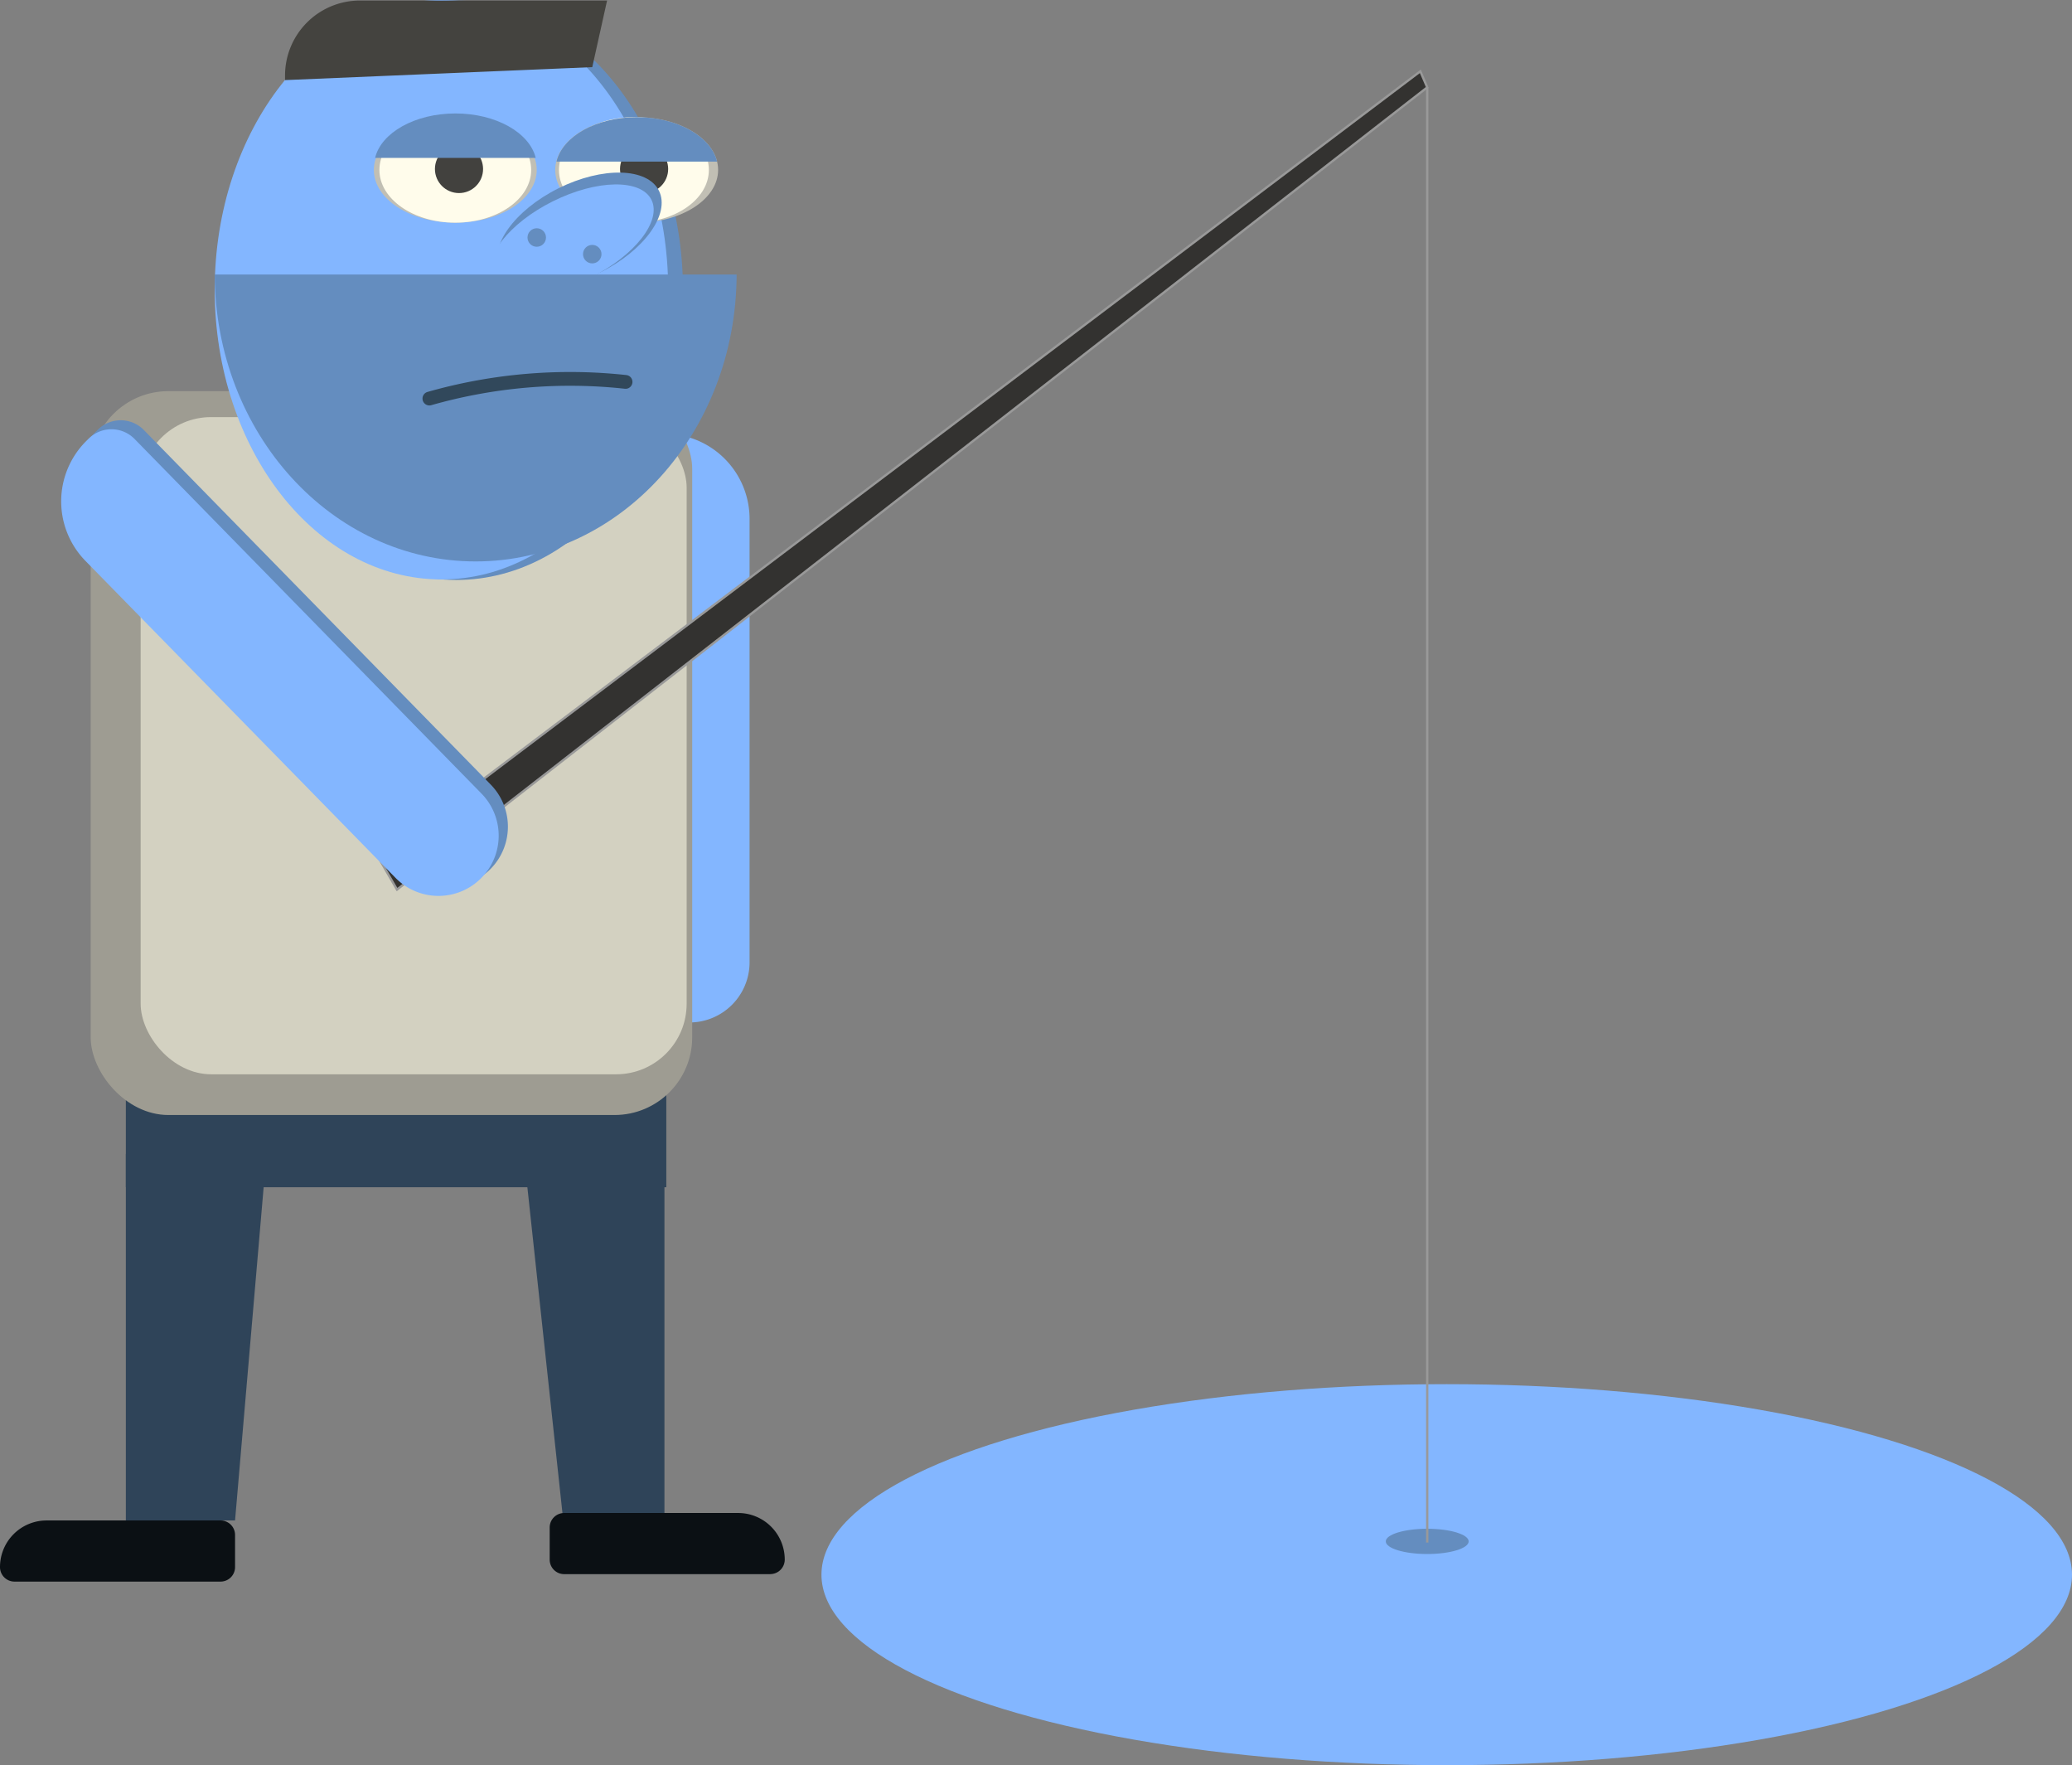 <svg xmlns="http://www.w3.org/2000/svg" viewBox="0 0 903 769.07"><rect x="0" y="0" width="903" height="769.07" fill="#808080" stroke="none"/><defs><style>.cls-1{fill:#2f4459;}.cls-2{fill:#648dbf;}.cls-3{fill:#83b6ff;}.cls-4{fill:#9e9c92;}.cls-5{fill:#d3d1c1;}.cls-6{fill:#c1bfb4;}.cls-7{fill:#fffceb;}.cls-8{fill:#42413e;}.cls-9{fill:#333230;}.cls-13,.cls-9{stroke:#999;}.cls-12,.cls-13,.cls-9{stroke-miterlimit:10;}.cls-10{fill:#0b1014;}.cls-11{fill:#44433f;}.cls-12,.cls-13{fill:none;}.cls-12{stroke:#31485b;stroke-linecap:round;stroke-width:6px;}</style></defs><title>fishingAsset 7</title><g id="Layer_2" data-name="Layer 2"><g id="Layer_1-2" data-name="Layer 1"><rect class="cls-1" x="54.85" y="473.71" width="235.53" height="43.56"/><polygon class="cls-1" points="116.15 502.74 54.85 502.74 54.85 662.45 102.44 662.45 116.15 502.74"/><polygon class="cls-1" points="289.57 502.74 228.27 502.74 245.21 660.03 289.57 662.45 289.57 502.74"/><path class="cls-2" d="M294.81,445.48h0A26.21,26.21,0,0,0,321,419.26V226.08a37.1,37.1,0,0,0-37.1-37.1h-1.21a14.12,14.12,0,0,0-14.12,14.12V419.26A26.21,26.21,0,0,0,294.81,445.48Z"/><path class="cls-3" d="M300.46,445.48h0a26.21,26.21,0,0,0,26.21-26.21V226.08a37.1,37.1,0,0,0-37.1-37.1h-1.21a14.12,14.12,0,0,0-14.12,14.12V419.26A26.21,26.21,0,0,0,300.46,445.48Z"/><rect class="cls-4" x="39.52" y="170.42" width="262.15" height="315.38" rx="33.86" ry="33.86"/><rect class="cls-5" x="61.3" y="181.72" width="237.95" height="286.34" rx="30.74" ry="30.74"/><ellipse class="cls-2" cx="198.83" cy="126.46" rx="98.81" ry="126.23"/><ellipse class="cls-3" cx="192.38" cy="126.23" rx="98.81" ry="126.23"/><ellipse class="cls-6" cx="277.47" cy="74.03" rx="35.49" ry="22.99"/><ellipse class="cls-7" cx="276.26" cy="74.03" rx="32.67" ry="22.99"/><circle class="cls-8" cx="280.7" cy="73.63" r="10.49"/><ellipse class="cls-2" cx="252.51" cy="100.34" rx="38.72" ry="20.46" transform="translate(-18.26 122.94) rotate(-26.44)"/><ellipse class="cls-3" cx="249.24" cy="104.28" rx="38.72" ry="18.55" transform="translate(-20.36 121.9) rotate(-26.44)"/><circle class="cls-2" cx="233.92" cy="103.48" r="4.03"/><circle class="cls-2" cx="258.11" cy="110.73" r="4.03"/><path class="cls-2" d="M93.57,119.61c.2,69.09,51,125,113.73,125s113.53-55.94,113.73-125Z"/><ellipse class="cls-6" cx="198.42" cy="74.03" rx="35.49" ry="22.99"/><ellipse class="cls-7" cx="198.42" cy="74.03" rx="33.07" ry="22.99"/><path class="cls-2" d="M312.52,70.4c-2.69-11-17.35-19.36-35-19.36s-32.36,8.39-35,19.36Z"/><circle class="cls-8" cx="200.04" cy="73.63" r="10.49"/><polygon class="cls-9" points="619 31.07 165.11 373.87 173.02 387.58 622 38.07 619 31.07"/><path class="cls-2" d="M233.47,68.79c-2.69-11-17.35-19.36-35-19.36s-32.36,8.39-35,19.36Z"/><path class="cls-2" d="M213.47,378.91h0a26.21,26.21,0,0,1-37.07-.4L41.28,240.44A37.1,37.1,0,0,1,41.85,188l.86-.85a14.12,14.12,0,0,1,20,.22l151.19,154.5A26.21,26.21,0,0,1,213.47,378.91Z"/><path class="cls-3" d="M209.43,382.86h0a26.21,26.21,0,0,1-37.07-.4L37.25,244.39a37.1,37.1,0,0,1,.57-52.47l.86-.85a14.12,14.12,0,0,1,20,.22l151.19,154.5A26.21,26.21,0,0,1,209.43,382.86Z"/><path class="cls-10" d="M20.3,662.45H96.12a6.32,6.32,0,0,1,6.32,6.32v14a6.32,6.32,0,0,1-6.32,6.32H6.32A6.32,6.32,0,0,1,0,682.75v0A20.3,20.3,0,0,1,20.3,662.45Z"/><path class="cls-10" d="M245.88,659.23h89.8a6.32,6.32,0,0,1,6.32,6.32v14a6.32,6.32,0,0,1-6.32,6.32H259.86a20.3,20.3,0,0,1-20.3-20.3v0a6.32,6.32,0,0,1,6.32-6.32Z" transform="translate(581.56 1345.07) rotate(-180)"/><path class="cls-11" d="M264.57.23H156.88A32.67,32.67,0,0,0,124.22,32.9v2l133.9-5.65Z"/><path class="cls-12" d="M187.13,173.65a223.7,223.7,0,0,1,85.5-7.26"/><ellipse class="cls-3" cx="630.5" cy="686.07" rx="272.5" ry="83"/><ellipse class="cls-2" cx="622" cy="671.57" rx="18.06" ry="5.5"/><line class="cls-13" x1="622" y1="38.07" x2="622" y2="672.07"/></g></g></svg>
